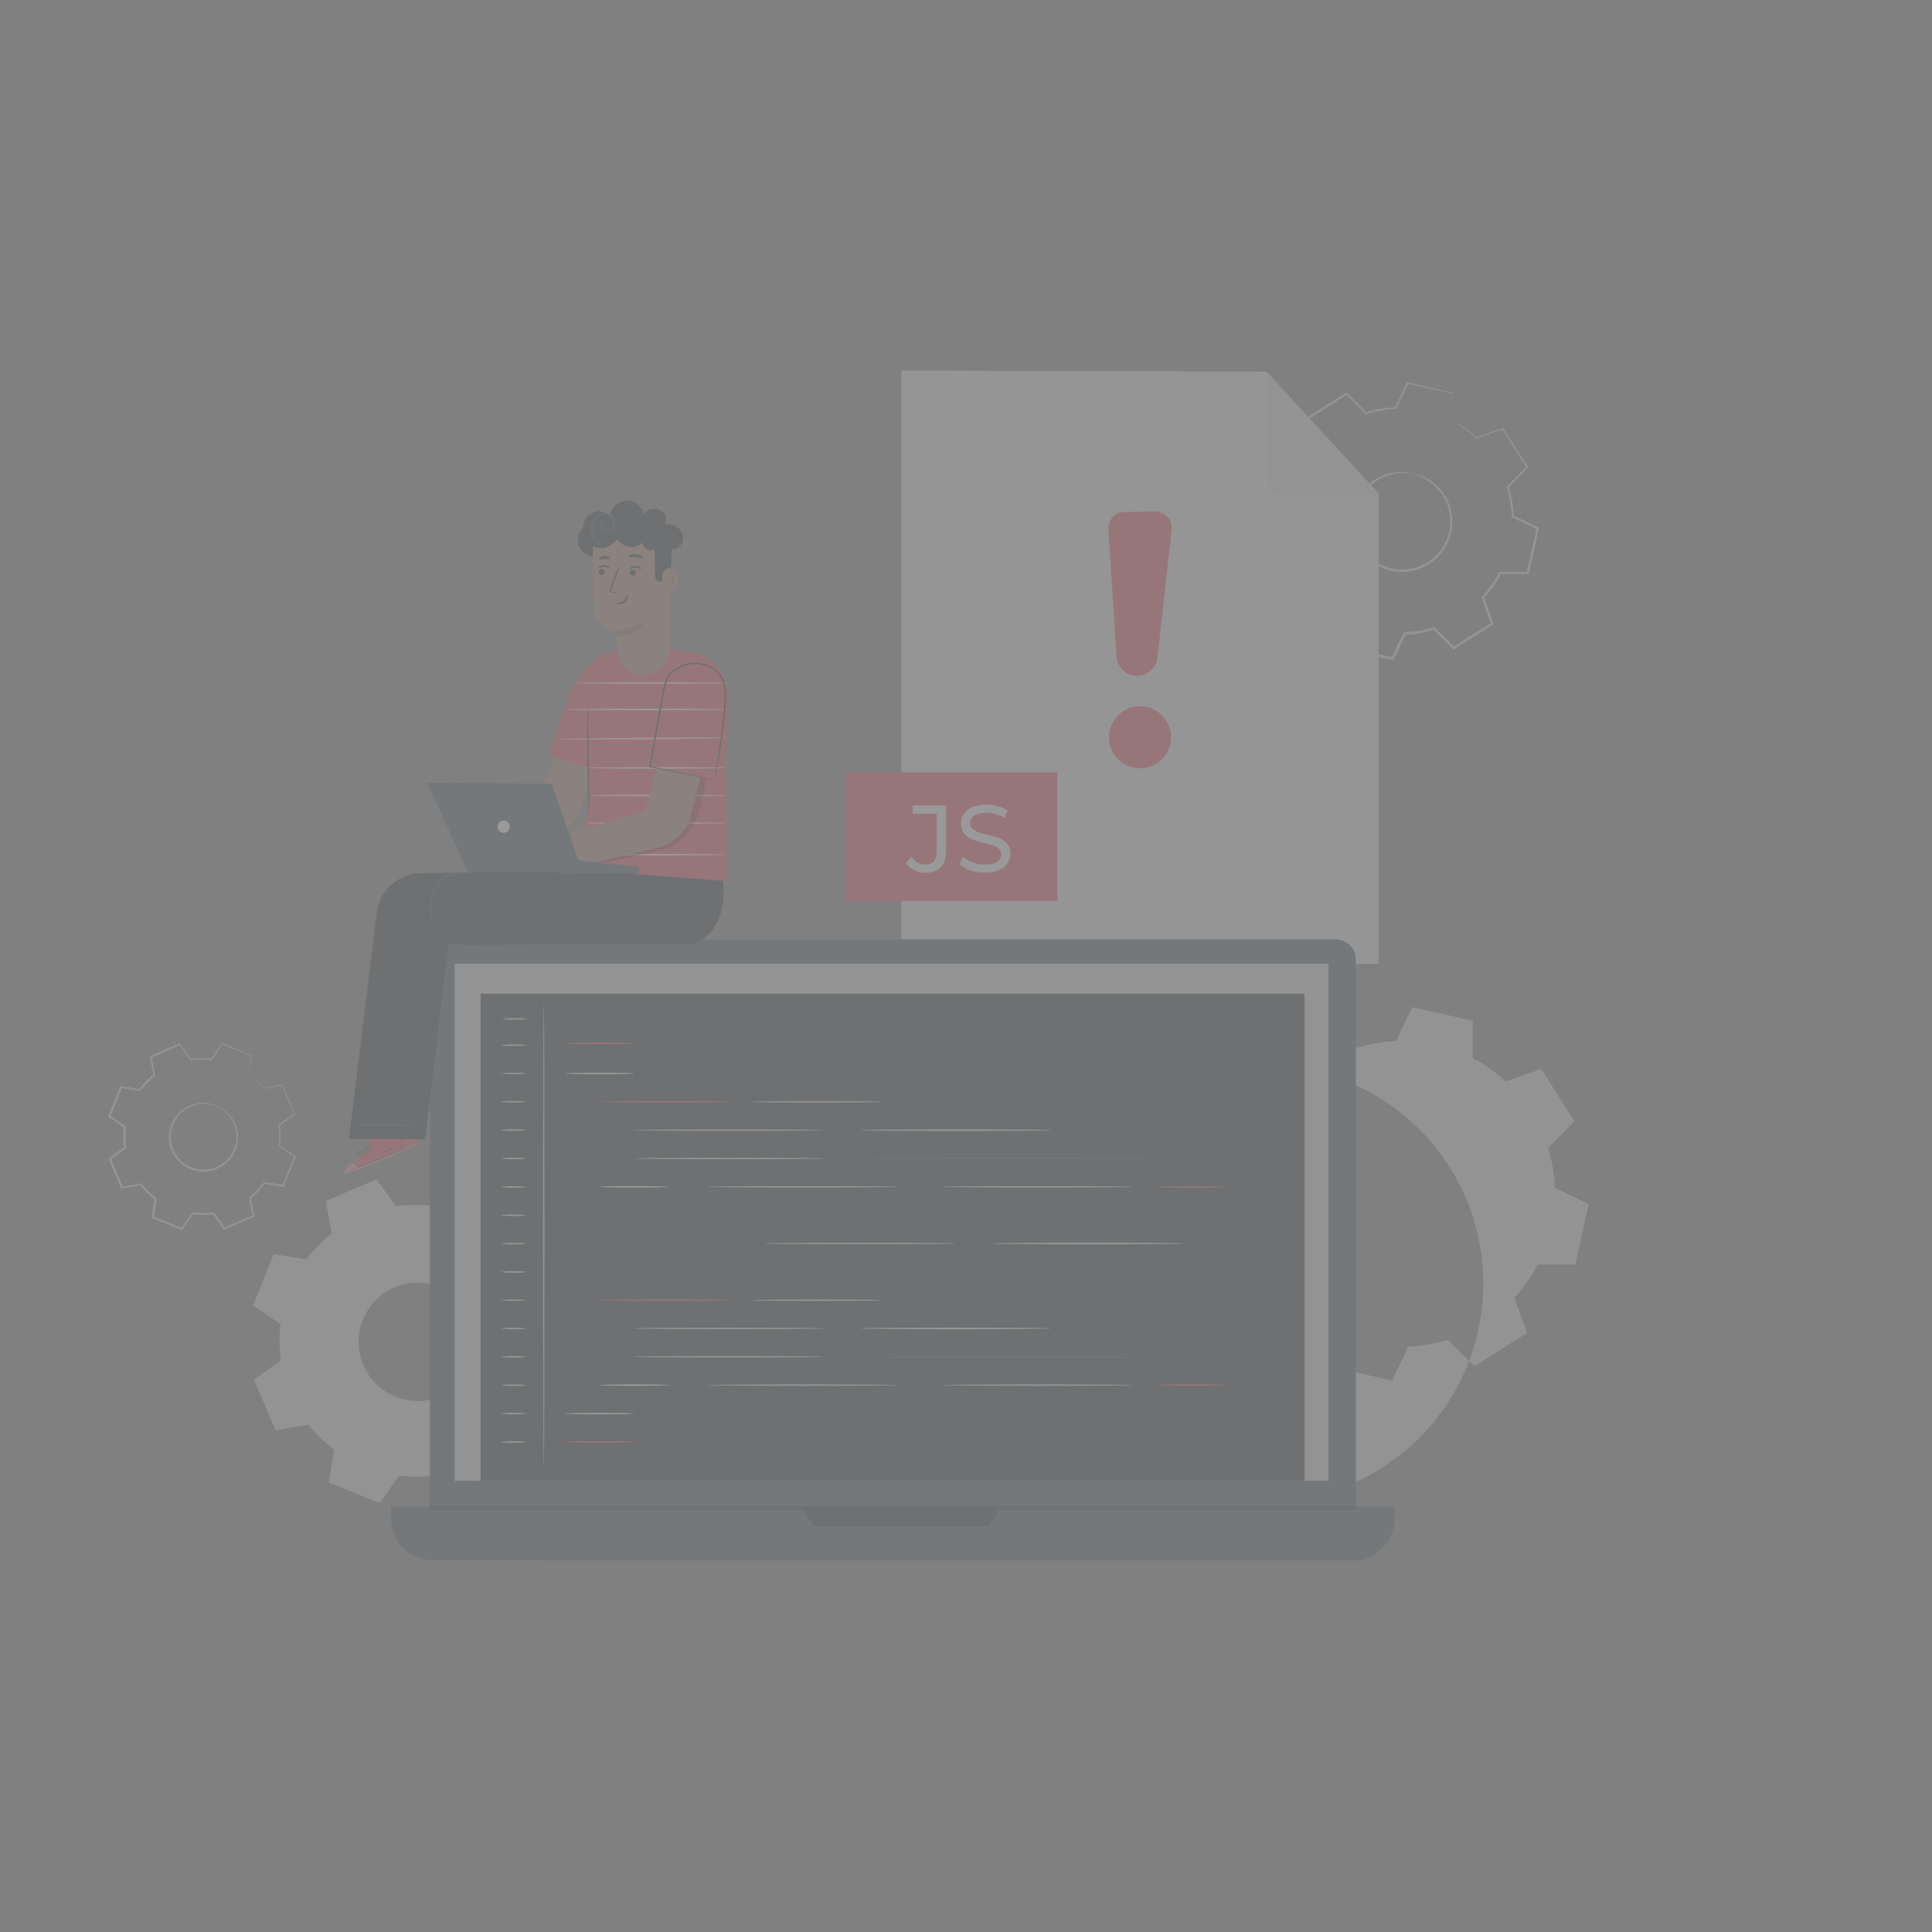 <svg xmlns="http://www.w3.org/2000/svg" width="610" height="610" viewBox="0 0 610 610">
    <rect x="0" y="0" width="610" height="610" fill="#808080" stroke="none"/>
    <defs>
        <clipPath id="clip-path">
            <path id="Rectangle_865" d="M0 0H610V610H0z" class="cls-1" transform="translate(335 235)"/>
        </clipPath>
        <style>
            .cls-1{fill:none}.cls-2{opacity:.2}.cls-4,.cls-5{fill:#e0e0e0}.cls-4{fill-rule:evenodd}.cls-7{fill:#f64f64}.cls-8{fill:#fff}.cls-9{fill:#455a64}.cls-10{fill:#263238}.cls-11{fill:#fafafa}.cls-13{fill:#b78876}.cls-15{fill:#aa6550}
        </style>
    </defs>
    <g id="link_sent_art" class="cls-2" transform="translate(-335 -235)">
        <g id="Mask_Group_12" clip-path="url(#clip-path)">
            <g id="JavaScript_frameworks-pana" transform="translate(288.531 310.912)">
                <g id="freepik--background-complete--inject-4">
                    <path id="Path_1569" d="M597.75 110.183a48.277 48.277 0 0 1 10.441 7.357l11.163-3.965 10.478 16.552-8.351 8.435a47.9 47.9 0 0 1 2.184 12.587l10.7 5.08-4.293 19.12h-11.834a48.278 48.278 0 0 1-7.367 10.45l3.974 11.153-16.552 10.488-8.435-8.351a48.276 48.276 0 0 1-12.512 2.174l-5.08 10.7-19.129-4.293v-11.832a48.28 48.28 0 0 1-10.469-7.367l-11.163 3.974-10.488-16.552 8.36-8.435a48.678 48.678 0 0 1-2.193-12.587l-10.76-5.042 4.293-19.12h11.837a48.049 48.049 0 0 1 7.367-10.45l-3.974-11.153L552.5 98.617l8.435 8.351a48.277 48.277 0 0 1 12.587-2.184l5.08-10.7 19.12 4.293v11.837zm-16.87 22.494a68.838 68.838 0 1 0 .009.009z" class="cls-4" transform="translate(-86.249 148)"/>
                    <path id="Path_1570" d="M492.553 73.584a11.847 11.847 0 0 1 3.665 1.153 15.638 15.638 0 0 1 8.81 14.546 15.887 15.887 0 1 1-30.461-6.8 15.68 15.68 0 0 1 4.405-5.83 15.446 15.446 0 0 1 9.775-3.543 11.81 11.81 0 0 1 3.805.525c0 .112-1.359-.272-3.749-.178a15.427 15.427 0 0 0-9.373 3.749 15.127 15.127 0 0 0-5.192 13.543 14.059 14.059 0 0 0 1.181 4.171 14.255 14.255 0 0 0 2.437 3.815 15 15 0 0 0 17.4 3.9 15.187 15.187 0 0 0 7.77-20.142 15.512 15.512 0 0 0-6.9-7.348 28.9 28.9 0 0 0-3.573-1.561z" class="cls-5"/>
                    <path id="Path_1571" d="M505 56.975a4.735 4.735 0 0 1 0-.553v-1.65q0-2.278-.084-6.561l.112.141-14.143-3.092.253-.122-3.749 7.91-.066.15h-.159a35.775 35.775 0 0 0-9.223 1.64l-.169.056-.122-.131-6.214-6.13h.394L459.646 56.4l.141-.412c.937 2.549 1.921 5.361 2.952 8.238l.075.206-.159.169a35.081 35.081 0 0 0-5.361 7.639l-.1.206h-8.979l.394-.309c-.993 4.433-2.062 9.223-3.149 14.124l-.234-.469 7.9 3.749.234.1v.328a35.382 35.382 0 0 0 1.6 9.176l.084.253-.187.178-6.167 6.2.056-.544c2.456 3.871 5.089 8.013 7.751 12.184l-.525-.178 8.238-2.934.262-.094.2.178a34.753 34.753 0 0 0 7.6 5.361l.244.394v8.735l-.347-.441 14.124 3.177-.5.234q1.874-3.983 3.749-7.892l.122-.244h.262a34.941 34.941 0 0 0 9.176-1.593l.253-.075.187.187 6.186 6.176-.553-.019 12.184-7.723-.169.478c-.993-2.812-1.959-5.539-2.924-8.238l-.075-.234.159-.178a35.043 35.043 0 0 0 5.389-7.61l.1-.206h8.979l-.366.291c1.125-4.967 2.193-9.654 3.2-14.115l.187.384-7.879-3.737-.178-.084v-.253a35.317 35.317 0 0 0-1.575-9.213l-.056-.169.131-.131 6.186-6.176v.326l-7.685-12.25.234.075-8.257 2.887h-.084l-.066-.066a36.3 36.3 0 0 0-5.624-4.321l-1.5-.937a5.218 5.218 0 0 1-.5-.3 3.882 3.882 0 0 1 .534.234c.347.178.862.45 1.537.844a34.676 34.676 0 0 1 5.736 4.246h-.141l8.22-2.99.15-.056.084.141 7.8 12.184.112.178-.15.15q-2.812 2.812-6.148 6.223l.066-.3a35.616 35.616 0 0 1 1.659 9.372l-.178-.281 7.91 3.749.244.122-.066.262c-.937 4.471-2.034 9.157-3.13 14.124l-.066.291h-9.044l.347-.206a35.71 35.71 0 0 1-5.483 7.8l.084-.4q1.434 4.049 2.943 8.238l.1.309-.272.178-12.184 7.751-.291.178-.234-.234-6.2-6.167.431.1a35.5 35.5 0 0 1-9.372 1.64l.384-.244-3.749 7.9-.15.319-.347-.084-14.171-3.121-.347-.075v-9.091c.478.787.131.216.234.394a36.346 36.346 0 0 1-7.8-5.5l.45.094-8.267 2.934-.337.112-.187-.3-7.732-12.184-.187-.291.244-.253 6.176-6.2-.1.441a35.972 35.972 0 0 1-1.631-9.372l.234.366-7.892-3.749-.3-.141.075-.328 3.187-14.059.066-.319h9.063l-.337.206a35.691 35.691 0 0 1 5.5-7.892l-.075.375-2.924-8.276-.094-.262.244-.15 12.222-7.685.216-.131.178.178c2.184 2.165 4.293 4.3 6.167 6.176l-.3-.075a35.664 35.664 0 0 1 9.373-1.593l-.225.141c1.368-2.812 2.643-5.492 3.749-7.873l.075-.169h.178l14.059 3.252h.112v.112q0 4.218-.056 6.486v1.678a4.989 4.989 0 0 1 .038.66z" class="cls-5"/>
                    <path id="Path_1572" d="M124.964 263.3a24.65 24.65 0 0 1 4.621 4.536l5.914-1.078 3.89 9.138-4.864 3.515a24.143 24.143 0 0 1 .075 6.476l4.939 3.412-3.7 9.223-5.933-.937a24.368 24.368 0 0 1-4.527 4.63l1.078 5.9-9.138 3.9-3.515-4.864a24.153 24.153 0 0 1-6.476.066l-3.412 4.883-9.223-3.749.937-5.923A24.144 24.144 0 0 1 91 297.9l-5.9 1.078-3.9-9.138 4.864-3.515a24.153 24.153 0 0 1-.066-6.476l-4.921-3.355 3.749-9.213 5.923.937a24.144 24.144 0 0 1 4.536-4.63l-1.078-5.9 9.129-3.9 3.515 4.9a24.536 24.536 0 0 1 6.476-.066l3.412-4.939 9.213 3.7-.937 5.923zm-10.31 9.888a8.187 8.187 0 1 0 .037 0z" class="cls-1"/>
                    <path id="Path_1573" d="M114.691 273.19a8.238 8.238 0 0 1 2.362 1.181 10.6 10.6 0 0 1 4.143 5.82 10.872 10.872 0 0 1 .225 5.014 10.918 10.918 0 0 1-20 3.646 10.657 10.657 0 0 1-1.284-3.018 10.225 10.225 0 0 1-.337-3.13 10.975 10.975 0 0 1 1.734-5.492 10.769 10.769 0 0 1 10.638-4.8 8.042 8.042 0 0 1 2.521.778c0 .075-.937-.328-2.549-.544a10.6 10.6 0 0 0-6.767 1.481 10.4 10.4 0 0 0-3.421 3.355 10.572 10.572 0 0 0-1.593 5.239 10.029 10.029 0 0 0 .337 2.962 9.71 9.71 0 0 0 1.237 2.812 10.31 10.31 0 0 0 11.359 4.564 10.406 10.406 0 0 0 7.479-12.784 10.619 10.619 0 0 0-3.861-5.745 25.035 25.035 0 0 0-2.221-1.34z" class="cls-5"/>
                    <path id="Path_1574" d="M124.964 263.3a1.574 1.574 0 0 1 0-.366 9.063 9.063 0 0 1 .159-1.125c.15-1.031.366-2.521.656-4.443l.056.1-9.232-3.655.178-.056c-1.022 1.509-2.165 3.168-3.383 4.958l-.066.084h-.112a23.892 23.892 0 0 0-6.42.094h-.122l-.075-.1-3.505-4.8.253.075-9.119 3.918.141-.262c.337 1.828.712 3.833 1.087 5.9v.15l-.122.094a24.191 24.191 0 0 0-4.424 4.536l-.094.131h-.16l-5.933-.937.3-.169c-1.162 2.9-2.409 6.026-3.693 9.223l-.1-.337 4.939 3.412.15.094V280a24.415 24.415 0 0 0 .077 6.4v.178l-.141.112-4.868 3.51.094-.356 3.908 9.138-.337-.178 5.9-1.078h.187l.112.141a24.042 24.042 0 0 0 4.564 4.471c.056.131-.112-.291.122.3v.281l-.066.375-.112.74-.244 1.49c-.159.984-.319 1.978-.478 2.952l-.187-.328 9.223 3.7-.366.112 3.412-4.939.1-.15h.187a23.524 23.524 0 0 0 6.392-.066h.178l.1.141 3.515 4.874-.347-.1 9.138-3.89-.169.309q-.534-3.009-1.068-5.9v-.169l.131-.094a24.368 24.368 0 0 0 4.489-4.574l.094-.131h.159l5.923.937-.281.15 3.749-9.2.084.281L134.58 286l-.112-.075v-.125a24.368 24.368 0 0 0-.056-6.42v-.122l.1-.066 4.874-3.505-.056.216c-1.5-3.543-2.812-6.561-3.861-9.148l.15.075-5.914 1.04h-.056v-.047a24.7 24.7 0 0 0-3.327-3.543l-.937-.787c-.216-.169-.309-.253-.3-.262l.328.225c.216.159.544.4.937.74a24.49 24.49 0 0 1 3.421 3.505h-.1l5.9-1.125h.1v.1l3.936 9.119.056.131-.112.084-4.855 3.533.084-.187a24.415 24.415 0 0 1 .084 6.561l-.094-.206 4.949 3.4.159.1-.075.169c-1.162 2.924-2.39 5.98-3.683 9.232l-.075.187h-.206l-5.923-.937.253-.1a24.567 24.567 0 0 1-4.574 4.686l.1-.272q.534 2.915 1.078 5.9v.225l-.253.047-9.138 3.908-.206.094-.141-.187-3.524-4.864.281.122a24.706 24.706 0 0 1-6.561.075l.281-.131q-1.687 2.446-3.412 4.939l-.131.206-.225-.094-9.223-3.7-.225-.084v-.244l.478-2.952.234-1.49.122-.74.056-.375v-.356c.234.581.066.159.112.291a24.136 24.136 0 0 1-4.686-4.583l.291.112-5.9 1.078-.244.047-.094-.225c-1.34-3.14-2.662-6.242-3.89-9.138l-.094-.225.187-.141 4.874-3.515-.122.291a24.884 24.884 0 0 1-.066-6.561l.122.281-4.93-3.421-.187-.131.084-.206c1.284-3.205 2.54-6.326 3.749-9.213l.084-.206h.224l5.923.937-.253.1a24.638 24.638 0 0 1 4.583-4.686l-.094.244c-.375-2.062-.731-4.077-1.068-5.9v-.187l.178-.075 9.138-3.88.159-.066.1.141 3.505 4.874-.187-.084a24.573 24.573 0 0 1 6.561-.047l-.169.075 3.43-4.921.075-.1.112.047 9.194 3.749h.075v.075l-.759 4.386c-.084.478-.159.853-.206 1.134a2.24 2.24 0 0 1-.037.478z" class="cls-5"/>
                    <path id="Path_1575" d="M203.327 313.117a42.494 42.494 0 0 1 8.1 7.939l10.31-1.875 6.833 16.008-8.529 6.167a42.56 42.56 0 0 1 .131 11.35l8.651 5.98-6.5 16.149-10.385-1.668a42.279 42.279 0 0 1-7.938 8.106l1.874 10.31-16.008 6.833-6.111-8.52a42.964 42.964 0 0 1-11.35.122l-5.97 8.651-16.158-6.486 1.668-10.385a42.6 42.6 0 0 1-8.107-7.948l-10.357 1.875-6.823-16.008 8.52-6.167a42.973 42.973 0 0 1-.122-11.35l-8.651-5.98 6.486-16.149 10.385 1.668a42.6 42.6 0 0 1 7.948-8.107l-1.874-10.357 16.008-6.833 6.167 8.529a42.578 42.578 0 0 1 11.35-.122l5.98-8.651 16.13 6.533zm-18 17.32a18.679 18.679 0 1 0 10.373 24.294 18.679 18.679 0 0 0-10.366-24.294z" class="cls-4"/>
                </g>
                <g id="freepik--JavaScript--inject-4" transform="translate(237.068 -28.437)">
                    <path id="Path_1576" fill="#ebebeb" d="M240.268 256.847H89.648V69.525l115.217.337 35.4 38.452z" transform="translate(4.395)"/>
                    <path id="Path_1580" d="M176.087 69.788l-.137 31.379a8.073 8.073 0 0 0 8.31 8.1l27.242-1.012z" class="cls-5" transform="translate(33.161 .087)"/>
                    <path id="Rectangle_5224" d="M0 0H66.793V40.601H0z" class="cls-7" transform="translate(76.461 196.414)"/>
                    <path id="Path_1581" d="M90.7 190.683l1.737-2.012a5.236 5.236 0 0 0 4.374 2.5c2.362 0 3.586-1.437 3.586-4.261v-11.772h-7.575v-2.6h10.547v14.221c0 4.674-2.274 6.986-6.561 6.986a7.335 7.335 0 0 1-6.111-3.062z" class="cls-8" transform="translate(4.745 34.335)"/>
                    <path id="Path_1582" d="M103.341 191.143l1.112-2.337a10.747 10.747 0 0 0 6.911 2.424c3.636 0 5.186-1.412 5.186-3.237 0-5.124-12.7-1.887-12.7-9.672 0-3.237 2.5-6 8.023-6a12.346 12.346 0 0 1 6.748 1.862l-1 2.4a10.747 10.747 0 0 0-5.748-1.712c-3.561 0-5.086 1.5-5.086 3.324 0 5.124 12.7 1.924 12.7 9.622 0 3.2-2.574 5.961-8.123 5.961a12.5 12.5 0 0 1-8.023-2.635z" class="cls-8" transform="translate(8.959 34.263)"/>
                    <g id="Group_900" transform="translate(150.719 106.968)">
                        <path id="Path_1911" d="M8.645 12.648l2.536 40.181a6.512 6.512 0 0 0 6.11 6.083 6.512 6.512 0 0 0 6.858-5.792L28.6 12.8a5.1 5.1 0 0 0-5.085-5.722l-9.782.139a5.113 5.113 0 0 0-5.085 5.431z" class="cls-7"/>
                        <path id="Path_1912" d="M27.742 23.568a9.8 9.8 0 1 1-.543-7.483 9.8 9.8 0 0 1 .543 7.483z" class="cls-7" transform="translate(.189 57.858)"/>
                    </g>
                </g>
                <g id="freepik--Device--inject-4">
                    <path id="Path_1631" d="M189.446 220.694h278.786a6.317 6.317 0 0 1 6.317 6.317V400.4a13.656 13.656 0 0 1-13.656 13.656H195.838a13.656 13.656 0 0 1-13.655-13.656V227.949a7.264 7.264 0 0 1 7.264-7.254z" class="cls-9"/>
                    <path id="Path_1632" d="M169.961 399.737h316.791v4.063a12.859 12.859 0 0 1-12.859 12.859H182.82a12.859 12.859 0 0 1-12.859-12.859z" class="cls-9"/>
                    <path id="Rectangle_5226" d="M0 0H275.852V163.269H0z" class="cls-5" transform="translate(190.028 228.38)"/>
                    <path id="Path_1633" d="M299.545 399.737l3.927 6.251h55.307l3.655-6.251z" class="cls-10"/>
                    <path id="Rectangle_5227" d="M0 0H292.366V0.928H0z" class="cls-10" transform="translate(182.23 399.672)"/>
                    <path id="Rectangle_5228" d="M0 0H260.143V153.812H0z" class="cls-10" transform="translate(198.219 237.837)"/>
                    <path id="Path_1634" d="M218.173 387.131c-.131 0-.244-32.757-.244-73.162s.112-73.162.244-73.162.206 32.748.206 73.171-.079 73.153-.206 73.153z" class="cls-5"/>
                    <path id="Path_1635" d="M212.925 254.07a18.145 18.145 0 0 1-4.227.244 18.145 18.145 0 0 1-4.227-.244 36.786 36.786 0 0 1 8.435 0z" class="cls-5"/>
                    <path id="Path_1636" d="M213.253 245.766a18.146 18.146 0 0 1-4.227.244 18.146 18.146 0 0 1-4.227-.244 36.786 36.786 0 0 1 8.435 0z" class="cls-5"/>
                    <path id="Path_1637" d="M212.925 263.021a36.786 36.786 0 0 1-8.435 0 36.79 36.79 0 0 1 8.435 0z" class="cls-5"/>
                    <path id="Path_1638" d="M212.925 271.971a36.788 36.788 0 0 1-8.435 0 18.146 18.146 0 0 1 4.227-.244 18.148 18.148 0 0 1 4.208.244z" class="cls-5"/>
                    <path id="Path_1639" d="M212.925 280.922a36.785 36.785 0 0 1-8.435 0 18.146 18.146 0 0 1 4.227-.244 18.146 18.146 0 0 1 4.208.244z" class="cls-5"/>
                    <path id="Path_1640" d="M212.925 289.873a36.788 36.788 0 0 1-8.435 0 18.144 18.144 0 0 1 4.227-.244 18.144 18.144 0 0 1 4.208.244z" class="cls-5"/>
                    <path id="Path_1641" d="M212.925 298.814a17.808 17.808 0 0 1-4.227.253 17.808 17.808 0 0 1-4.227-.253 36.786 36.786 0 0 1 8.435 0z" class="cls-5"/>
                    <path id="Path_1642" d="M212.925 307.765a18.144 18.144 0 0 1-4.227.244 18.145 18.145 0 0 1-4.227-.244 36.791 36.791 0 0 1 8.435 0z" class="cls-5"/>
                    <path id="Path_1643" d="M212.925 316.716a18.146 18.146 0 0 1-4.227.244 18.146 18.146 0 0 1-4.227-.244 36.786 36.786 0 0 1 8.435 0z" class="cls-5"/>
                    <path id="Path_1644" d="M212.925 325.666a18.146 18.146 0 0 1-4.227.244 18.147 18.147 0 0 1-4.227-.244 36.79 36.79 0 0 1 8.435 0z" class="cls-5"/>
                    <path id="Path_1645" d="M212.925 334.6a36.788 36.788 0 0 1-8.435 0 36.786 36.786 0 0 1 8.435 0z" class="cls-5"/>
                    <path id="Path_1646" d="M212.925 343.568a36.786 36.786 0 0 1-8.435 0 18.146 18.146 0 0 1 4.227-.244 18.144 18.144 0 0 1 4.208.244z" class="cls-5"/>
                    <path id="Path_1647" d="M212.925 352.519a36.79 36.79 0 0 1-8.435 0 18.146 18.146 0 0 1 4.227-.244 18.144 18.144 0 0 1 4.208.244z" class="cls-5"/>
                    <path id="Path_1648" d="M212.925 361.469a36.785 36.785 0 0 1-8.435 0 18.146 18.146 0 0 1 4.227-.244 18.144 18.144 0 0 1 4.208.244z" class="cls-5"/>
                    <path id="Path_1649" d="M212.925 370.42a36.788 36.788 0 0 1-8.435 0 17.8 17.8 0 0 1 4.227-.253 17.807 17.807 0 0 1 4.208.253z" class="cls-5"/>
                    <path id="Path_1650" d="M212.925 379.361a18.147 18.147 0 0 1-4.227.244 18.147 18.147 0 0 1-4.227-.244 36.786 36.786 0 0 1 8.435 0z" class="cls-5"/>
                    <path id="Path_1651" d="M246.806 253.545c0 .131-4.911.244-10.966.244s-10.975-.112-10.975-.244 4.911-.244 10.975-.244 10.966.099 10.966.244z" class="cls-7"/>
                    <path id="Path_1652" d="M246.806 379.361c0 .141-4.911.244-10.966.244s-10.975-.1-10.975-.244 4.911-.244 10.975-.244 10.966.113 10.966.244z" class="cls-7"/>
                    <path id="Path_1653" d="M277.351 271.971c0 .131-9.194.244-20.526.244s-20.516-.112-20.516-.244 9.185-.244 20.516-.244 20.526.073 20.526.244z" class="cls-7"/>
                    <path id="Path_1654" d="M324.8 271.971c0 .131-9.194.244-20.526.244s-20.516-.112-20.516-.244 9.185-.244 20.516-.244 20.526.073 20.526.244z" class="cls-5"/>
                    <path id="Path_1655" d="M306.668 280.922c0 .131-13.543.244-30.245.244s-30.236-.112-30.236-.244 13.534-.244 30.236-.244 30.245.103 30.245.244z" class="cls-5"/>
                    <path id="Path_1656" d="M306.668 289.873c0 .131-13.543.244-30.245.244s-30.236-.112-30.236-.244 13.534-.244 30.236-.244 30.245.103 30.245.244z" class="cls-5"/>
                    <path id="Path_1657" d="M348.292 316.716c0 .141-13.534.244-30.236.244s-30.245-.1-30.245-.244 13.543-.244 30.245-.244 30.236.112 30.236.244z" class="cls-5"/>
                    <path id="Path_1658" d="M330.334 298.814c0 .141-13.543.253-30.245.253s-30.236-.112-30.236-.253 13.534-.244 30.236-.244 30.245.113 30.245.244z" class="cls-5"/>
                    <path id="Path_1659" d="M404.236 298.814c0 .141-13.543.253-30.236.253s-30.245-.112-30.245-.253 13.545-.244 30.245-.244 30.236.113 30.236.244z" class="cls-5"/>
                    <path id="Path_1660" d="M378.537 280.922c0 .131-13.543.244-30.245.244s-30.236-.112-30.236-.244 13.534-.244 30.236-.244 30.245.103 30.245.244z" class="cls-11"/>
                    <path id="Path_1661" d="M420.31 316.716c0 .141-13.543.244-30.236.244s-30.245-.1-30.245-.244 13.543-.244 30.245-.244 30.236.112 30.236.244z" class="cls-11"/>
                    <path id="Path_1662" d="M411.968 289.873c0 .131-21.023.244-46.956.244s-46.956-.112-46.956-.244 21.023-.244 46.956-.244 46.956.103 46.956.244z" class="cls-9"/>
                    <path id="Path_1663" d="M246.806 263.021c0 .131-4.911.244-10.966.244s-10.975-.112-10.975-.244 4.911-.244 10.975-.244 10.966.112 10.966.244z" class="cls-11"/>
                    <path id="Path_1664" d="M246.806 370.42c0 .131-4.911.244-10.966.244s-10.975-.112-10.975-.244 4.911-.253 10.975-.253 10.966.113 10.966.253z" class="cls-11"/>
                    <path id="Path_1665" d="M257.669 298.814c0 .141-4.911.253-10.966.253s-10.966-.112-10.966-.253 4.9-.244 10.966-.244 10.966.113 10.966.244z" class="cls-11"/>
                    <path id="Path_1666" d="M433.46 298.814c0 .141-4.911.253-10.966.253s-10.966-.112-10.966-.253 4.9-.244 10.966-.244 10.966.113 10.966.244z" class="cls-7"/>
                    <path id="Path_1667" d="M277.351 334.6c0 .141-9.194.244-20.526.244s-20.516-.1-20.516-.244 9.185-.244 20.516-.244 20.526.074 20.526.244z" class="cls-7"/>
                    <path id="Path_1668" d="M324.8 334.6c0 .141-9.194.244-20.526.244s-20.516-.1-20.516-.244 9.185-.244 20.516-.244 20.526.074 20.526.244z" class="cls-5"/>
                    <path id="Path_1669" d="M306.668 343.512c0 .141-13.543.244-30.245.244s-30.236-.1-30.236-.244 13.534-.244 30.236-.244 30.245.112 30.245.244z" class="cls-5"/>
                    <path id="Path_1670" d="M306.668 352.462c0 .141-13.543.244-30.245.244s-30.236-.1-30.236-.244 13.534-.244 30.236-.244 30.245.113 30.245.244z" class="cls-5"/>
                    <path id="Path_1671" d="M330.334 361.413c0 .131-13.543.244-30.245.244s-30.236-.112-30.236-.244 13.534-.244 30.236-.244 30.245.113 30.245.244z" class="cls-5"/>
                    <path id="Path_1672" d="M404.236 361.413c0 .131-13.543.244-30.236.244s-30.245-.112-30.245-.244 13.543-.244 30.245-.244 30.236.113 30.236.244z" class="cls-5"/>
                    <path id="Path_1673" d="M378.537 343.512c0 .141-13.543.244-30.245.244s-30.236-.1-30.236-.244 13.534-.244 30.236-.244 30.245.112 30.245.244z" class="cls-11"/>
                    <path id="Path_1674" d="M411.968 352.462c0 .141-21.023.244-46.956.244s-46.956-.1-46.956-.244 21.023-.244 46.956-.244 46.956.113 46.956.244z" class="cls-9"/>
                    <path id="Path_1675" d="M257.669 361.413c0 .131-4.911.244-10.966.244s-10.966-.112-10.966-.244 4.9-.244 10.966-.244 10.966.113 10.966.244z" class="cls-11"/>
                    <path id="Path_1676" d="M433.46 361.413c0 .131-4.911.244-10.966.244s-10.966-.112-10.966-.244 4.9-.244 10.966-.244 10.966.113 10.966.244z" class="cls-7"/>
                </g>
                <g id="freepik--Floor--inject-4" class="cls-2">
                    <path id="Path_1677" d="M656.469 416.664c0 .131-136.567.244-304.981.244s-305.019-.112-305.019-.244 136.539-.244 305.019-.244 304.981.103 304.981.244z" class="cls-10"/>
                </g>
                <g id="freepik--character-1--inject-4">
                    <path id="Path_1720" d="M265.242 222.025c15.643-5.68 7.61-29.27 7.61-29.27l-79.385 7.273a11.191 11.191 0 0 0-11.247 11.191 11.191 11.191 0 0 0 11.191 11.191l71.85-.384" class="cls-10"/>
                    <path id="Path_1721" d="M163.016 287.352l-.159-7.873 15.1-5.37.628 10.966-.853.412c-3.749 1.79-19.4 8.838-22.316 9.11-3.253.29 7.6-7.245 7.6-7.245z" class="cls-7"/>
                    <g id="Group_890" opacity="0.4">
                        <path id="Path_1722" d="M157.8 291.241s-3.693 2.905-2.887 3.383 16.871-6.055 23.675-9.551l-.15-.309-18.651 7.779s-1.157-1.602-1.987-1.302z" class="cls-8"/>
                    </g>
                    <path id="Path_1723" d="M178.649 284.671l-.234.122-.675.328-2.474 1.143c-2.128.937-5.08 2.24-8.37 3.58s-6.308 2.5-8.491 3.3l-2.6.937-.712.244-.253.066.244-.1.694-.272 2.577-.993c2.174-.834 5.174-2 8.435-3.346s6.251-2.606 8.435-3.524l2.531-1.1.684-.291a1.05 1.05 0 0 1 .206-.094z" class="cls-10"/>
                    <path id="Path_1724" d="M159.876 292.76a7.274 7.274 0 0 0-.937-1.022 6.438 6.438 0 0 0-1.275-.628 2.484 2.484 0 0 1 2.249 1.65z" class="cls-10"/>
                    <path id="Path_1725" d="M163.166 288.973a3.363 3.363 0 0 1-.665-.356c-.337-.234-.59-.469-.553-.515s.319.122.656.366.59.458.562.505z" class="cls-10"/>
                    <path id="Path_1726" d="M164.019 287.9c0 .047-.3 0-.628-.131s-.59-.253-.572-.3.3 0 .628.131.628.258.572.3z" class="cls-10"/>
                    <path id="Path_1727" d="M164.234 286.283a1.964 1.964 0 0 1-.694.394 1.874 1.874 0 0 1-.769.225 1.964 1.964 0 0 1 .694-.394 1.875 1.875 0 0 1 .769-.225z" class="cls-10"/>
                    <path id="Path_1728" d="M164.1 285.252a1.621 1.621 0 0 1-.722.572 1.481 1.481 0 0 1-.89.225 5.381 5.381 0 0 1 .806-.394 4.961 4.961 0 0 1 .806-.403z" class="cls-10"/>
                    <path id="Path_1729" d="M162.144 287.942a2.812 2.812 0 0 1-.937.356 5.077 5.077 0 0 1-1.05.178 2.893 2.893 0 0 1-.637 0 .516.516 0 0 1-.347-.187.422.422 0 0 1 0-.422 1.8 1.8 0 0 1 2.249-.347 1.781 1.781 0 0 1 .544.487c.094.141.131.225.122.234a2.578 2.578 0 0 0-.731-.609 1.753 1.753 0 0 0-.937-.187 1.509 1.509 0 0 0-1.04.515c-.1.169 0 .309.216.337a2.557 2.557 0 0 0 .6 0 7.319 7.319 0 0 0 1.031-.131c.599-.111.917-.252.917-.224z" class="cls-10"/>
                    <path id="Path_1730" d="M161.966 288.083a1.022 1.022 0 0 1-.356-.59 1.565 1.565 0 0 1 0-.759.937.937 0 0 1 .562-.769.394.394 0 0 1 .45.309 1.135 1.135 0 0 1 0 .469 3.225 3.225 0 0 1-.206.712 1.434 1.434 0 0 1-.365.581 5.951 5.951 0 0 0 .244-.628 3.038 3.038 0 0 0 .159-.694c.047-.244 0-.619-.253-.562s-.375.384-.441.619a1.584 1.584 0 0 0 0 .694 3.747 3.747 0 0 0 .206.618z" class="cls-10"/>
                    <path id="Path_1731" d="M176.794 280.941a5.675 5.675 0 0 0-1.022.459 4.752 4.752 0 0 0-2.484 4.433 5.97 5.97 0 0 0 .141 1.115 1.264 1.264 0 0 1-.122-.291 3.99 3.99 0 0 1-.15-.815 4.592 4.592 0 0 1 2.559-4.555 3.546 3.546 0 0 1 .778-.3.938.938 0 0 1 .3-.047z" class="cls-10"/>
                    <path id="Path_1732" d="M172.96 275.683a26.613 26.613 0 0 1 1.293 2.812 24.858 24.858 0 0 1 1.125 2.905 25.9 25.9 0 0 1-1.293-2.812 27.608 27.608 0 0 1-1.125-2.905z" class="cls-10"/>
                    <path id="Path_1733" d="M171.114 286.386a9.222 9.222 0 0 1-1.968 1.04 8.836 8.836 0 0 1-2.128.665c0-.047.937-.366 2.053-.844s2.015-.908 2.043-.861z" class="cls-10"/>
                    <path id="Path_1734" d="M173.869 285.262c.047 0 0 .225 0 .469v.478a.711.711 0 0 1-.159-.487c.009-.292.112-.489.159-.46z" class="cls-10"/>
                    <path id="Path_1735" d="M174.375 283.546a1.493 1.493 0 0 1-.066.4c-.066.206-.2.366-.244.347s0-.206.075-.412.189-.353.235-.335z" class="cls-10"/>
                    <path id="Path_1736" d="M175.622 282.347c0 .056-.178.131-.356.281s-.281.328-.328.309 0-.253.206-.441.478-.196.478-.149z" class="cls-10"/>
                    <path id="Path_1737" d="M176.569 281.644a.319.319 0 0 1-.122.234c-.122.094-.206.131-.234.094s0-.141.112-.234.206-.132.244-.094z" class="cls-10"/>
                    <path id="Path_1738" d="M223.619 198.96l-44.332.834a14.227 14.227 0 0 0-13.862 12.494l-8.791 71.447h24.078l7.348-61.709h35.006z" class="cls-10"/>
                    <path id="Path_1739" d="M156.933 279.188c0 .112 5.277.244 11.781.281s11.669-.122 11.781-.131c.75-.075-5.277-.244-11.781-.281s-11.781.019-11.781.131z" class="cls-9"/>
                    <path id="Path_1740" d="M248.006 196.71h-.872l-2.512.112-9.166.431-30.2 1.556c-1.481.066-2.934.187-4.368.206s-2.868.084-4.264.159-2.756.178-4.1.319a15.053 15.053 0 0 0-3.9.759 9.439 9.439 0 0 0-3.234 1.959 8.107 8.107 0 0 0-1.968 2.99 14.339 14.339 0 0 0-.8 3.224 20.455 20.455 0 0 0-.216 3.055 12.3 12.3 0 0 0 1.031 5.136 8.351 8.351 0 0 0 2.418 3.13 6.748 6.748 0 0 0 2.2 1.181c.553.159.562.112 0-.075a7.086 7.086 0 0 1-2.137-1.228 8.435 8.435 0 0 1-2.315-3.093 12.269 12.269 0 0 1-.937-5.052 21.25 21.25 0 0 1 .234-3.009 14.545 14.545 0 0 1 .806-3.149 7.826 7.826 0 0 1 1.875-2.812 9.194 9.194 0 0 1 3.13-1.875 15.558 15.558 0 0 1 3.805-.722c1.331-.131 2.7-.225 4.086-.3s2.812-.131 4.236-.15 2.9-.141 4.377-.206l30.226-1.687 9.166-.562 2.484-.169.647-.056a.7.7 0 0 0 .253-.075z" class="cls-9"/>
                    <path id="Path_1741" d="M233.881 167.074l-3.852 12.072a13.937 13.937 0 0 1-10.825 9.7l-22.382 6.2-1.743-4.143-1.631-6.12 19.364-6.561a5.183 5.183 0 0 0 3.908-3.749l7.714-16.777 9.766 5.989z" class="cls-13"/>
                    <path id="Path_1742" d="M243.273 129.341c-8.2.937-10.844 4.293-14.19 9.138a27.423 27.423 0 0 0-3.318 6.5l-6.214 17.6 12.962 4-.431 14.312-5.9 17.5 49.8 3.918-.141-25.428-.356-15.343c.469-5.811 1.678-18.126.647-21.051-4.433-12.494-14.209-10.094-21.379-11.875a48.288 48.288 0 0 0-9.879 0" class="cls-7"/>
                    <path id="Path_1743" d="M275.973 175.266c0 .131-9.738.244-21.754.244s-21.782-.084-21.782-.244 9.738-.244 21.754-.244 21.782.131 21.782.244z" class="cls-11"/>
                    <path id="Path_1744" d="M275.242 183.982c0 .141-9.738.244-21.754.244s-21.754-.1-21.754-.244 9.738-.244 21.754-.244 21.754.113 21.754.244z" class="cls-11"/>
                    <path id="Path_1745" d="M275.477 193.955c0 .141-10.31.244-23 .244s-23.01-.1-23.01-.244 10.31-.244 23.01-.244 23 .112 23 .244z" class="cls-11"/>
                    <g id="Group_891" opacity="0.3">
                        <path id="Path_1746" d="M269.431 169.736c-.647 3.365-.937 7-2.081 10.235a24.781 24.781 0 0 1-3.327 6.776 16.758 16.758 0 0 1-8.435 5.623c-3.29 1.022-19.1 4.555-22.494 4.293l28.924-13.693 3.487-14.4z"/>
                    </g>
                    <path id="Path_1747" d="M267.744 169.23l-3.177 12.24a14.059 14.059 0 0 1-10.4 10.31l-25.531 5.98-7.02.075v-9.663l25.7-6.945a5.23 5.23 0 0 0 3.749-3.918l2.474-10.769z" class="cls-13"/>
                    <path id="Path_1748" d="M276.226 139.772c0 .131-10.732.244-23.975.244s-23.975-.112-23.975-.244 10.732-.244 23.975-.244 23.975.122 23.975.244z" class="cls-11"/>
                    <path id="Path_1749" d="M276.489 148.086c0 .141-11.566.244-25.84.244s-25.84-.1-25.84-.244 11.566-.244 25.84-.244 25.84.094 25.84.244z" class="cls-11"/>
                    <path id="Path_1750" d="M275.861 157.036c0 .141-12.184.347-27.18.459s-27.18.1-27.18 0 12.184-.337 27.18-.459 27.171-.131 27.18 0z" class="cls-11"/>
                    <path id="Path_1751" d="M275.477 166.54c0 .131-9.738.244-21.754.244s-21.754-.112-21.754-.244 9.738-.244 21.754-.244 21.754.113 21.754.244z" class="cls-11"/>
                    <path id="Path_1752" d="M272.121 170.252a.5.5 0 0 1 0-.206l.084-.59c.084-.553.206-1.312.347-2.268.309-1.987.759-4.864 1.256-8.435s1.068-7.939 1.359-12.831c.094-2.427.3-5.108-.937-7.5a7.948 7.948 0 0 0-2.634-2.98 9.372 9.372 0 0 0-3.852-1.49h-.056a7.967 7.967 0 0 0-4.742.328 13.505 13.505 0 0 0-4.386 2.381 3.42 3.42 0 0 0-.675.759 9.54 9.54 0 0 0-.5.937 14.538 14.538 0 0 0-.722 1.968 38.424 38.424 0 0 0-.862 4.077c-.487 2.709-.937 5.352-1.415 7.892-.937 5.08-1.753 9.766-2.5 13.918l-.141-.216 14.434 3.027 3.965.881 1.04.244a1.772 1.772 0 0 1 .347.1l-.366-.047-1.04-.187-3.993-.778-14.471-2.924h-.169v-.187c.731-4.152 1.546-8.848 2.437-13.937.45-2.54.937-5.183 1.4-7.9a36.611 36.611 0 0 1 .872-4.115 13.676 13.676 0 0 1 .74-2.043q.239-.481.525-.937a4.182 4.182 0 0 1 .759-.862 14.059 14.059 0 0 1 4.564-2.484 8.435 8.435 0 0 1 5.042-.309h-.047a9.813 9.813 0 0 1 4.068 1.584 8.436 8.436 0 0 1 2.812 3.159 10 10 0 0 1 .731 1.921 11.988 11.988 0 0 1 .291 1.978l.056.937v.937c0 .637-.047 1.256-.084 1.875-.319 4.921-.937 9.251-1.462 12.859s-1.04 6.476-1.4 8.435c-.178.937-.328 1.706-.431 2.259l-.122.581a1.178 1.178 0 0 1-.122.187z" class="cls-10"/>
                    <path id="Path_1753" d="M232.372 180.692a8.539 8.539 0 0 0 .066-1.3v-3.562c0-3 0-7.142-.084-11.725s-.122-8.726-.2-11.725c-.047-1.453-.084-2.643-.112-3.562a8.7 8.7 0 0 0-.094-1.3 7.226 7.226 0 0 0-.066 1.3v3.562c0 3 0 7.151.084 11.725s.131 8.735.206 11.734c0 1.443.084 2.643.112 3.552a7.218 7.218 0 0 0 .084 1.3z" class="cls-10"/>
                    <path id="Path_1754" d="M248.006 199.9l.441-2.09-19.335-2.062-8.435-24.228-39.383-.272 12.906 28.1z" class="cls-9"/>
                    <path id="Path_1755" d="M206.532 186.738a1.94 1.94 0 1 0-1.465.256 1.94 1.94 0 0 0 1.465-.256" class="cls-8"/>
                    <path id="Path_1756" d="M233.375 89.423a5.23 5.23 0 0 0-1.875 9.654 2.812 2.812 0 0 0 2.634.3 3.234 3.234 0 0 0 1.425-2.062 11.041 11.041 0 0 0-.628-8.051" class="cls-10"/>
                    <path id="Path_1757" d="M249.58 137.26a8.435 8.435 0 0 1-8.435-8.5c0-2.915.075-5.445.075-5.445s-6.748-.628-7.245-7.311-.281-22.11-.281-22.11a23.319 23.319 0 0 1 23.534 1.5l1.031.7-.319 32.8a8.435 8.435 0 0 1-8.36 8.366z" class="cls-13"/>
                    <path id="Path_1758" d="M241.239 123.22a15.549 15.549 0 0 0 8.567-3.018s-1.762 4.939-8.435 4.752z" class="cls-15"/>
                    <path id="Path_1759" d="M256.572 103.482c.131 0 4.236-.581 3.843 4.274s-5.155 2.812-5.155 2.709 1.312-6.983 1.312-6.983z" class="cls-13"/>
                    <path id="Path_1760" d="M256.882 108.88a2.48 2.48 0 0 0 .225.15.834.834 0 0 0 .628.056 2.081 2.081 0 0 0 1.115-1.79 2.812 2.812 0 0 0-.141-1.237.937.937 0 0 0-.581-.694.422.422 0 0 0-.516.187c-.075.131-.056.234-.084.244s-.094-.094 0-.291a.553.553 0 0 1 .216-.291.628.628 0 0 1 .478-.084 1.181 1.181 0 0 1 .815.825 2.737 2.737 0 0 1 .187 1.368 2.2 2.2 0 0 1-1.4 2 .937.937 0 0 1-.769-.187c-.173-.136-.192-.246-.173-.256z" class="cls-15"/>
                    <path id="Path_1761" d="M238.343 96.659a19.075 19.075 0 0 0 3.149-2.278 5.108 5.108 0 0 0 7.864.937 2.624 2.624 0 0 0 1.322 2.109 2.6 2.6 0 0 0 2.484 0l.1 7.732a3.533 3.533 0 0 0 .487 2.137 1.228 1.228 0 0 0 1.874.159 5.352 5.352 0 0 1 .262-2.812 1.874 1.874 0 0 1 2.334-1.04 19.214 19.214 0 0 0 .272-4.574 4.058 4.058 0 0 1 .187-1.4c.262-.431.384-.1.881-.206a3.458 3.458 0 0 0 2.606-3.121 4.358 4.358 0 0 0-1.875-3.749 5.97 5.97 0 0 0-4.143-.993 2.634 2.634 0 0 0 0-3.524 4.3 4.3 0 0 0-3.524-1.293c-1.3.084-2.765.806-2.924 2.09a5.342 5.342 0 0 0-10.553-.291c-1.556-.694-3.749-1.453-5.286-.75a5.108 5.108 0 0 0-3.215 4.452s-.394 5.3 2.971 6.373 4.727.042 4.727.042z" class="cls-10"/>
                    <path id="Path_1762" d="M235.494 104.6a.94.94 0 1 0 .937-.844.937.937 0 0 0-.937.844z" class="cls-10"/>
                    <path id="Path_1763" d="M235.25 103.538c.112.122.825-.4 1.874-.394s1.743.506 1.874.384-.066-.281-.384-.515a2.606 2.606 0 0 0-1.49-.459 2.484 2.484 0 0 0-1.462.478.909.909 0 0 0-.412.506z" class="cls-10"/>
                    <path id="Path_1764" d="M245.372 104.831a.94.94 0 1 0 .937-.844.937.937 0 0 0-.937.844z" class="cls-10"/>
                    <path id="Path_1765" d="M245.2 103.725c.112.131.825-.4 1.874-.394s1.743.506 1.874.384-.066-.281-.384-.515a2.606 2.606 0 0 0-1.49-.459 2.484 2.484 0 0 0-1.462.478c-.362.235-.465.46-.412.506z" class="cls-10"/>
                    <path id="Path_1766" d="M241.539 111.214a6.561 6.561 0 0 0-1.631-.3c-.262 0-.506-.075-.553-.253a1.293 1.293 0 0 1 .178-.759l.759-1.968a34.143 34.143 0 0 0 1.715-5.127 33.536 33.536 0 0 0-2.128 4.977c-.253.694-.5 1.35-.722 1.978a1.462 1.462 0 0 0-.141 1.012.684.684 0 0 0 .422.375 1.612 1.612 0 0 0 .44.056 6.8 6.8 0 0 0 1.659.009z" class="cls-10"/>
                    <path id="Path_1767" d="M244.51 111.908c-.159 0-.169 1.087-1.106 1.874s-2.1.656-2.109.806.262.216.75.225a2.681 2.681 0 0 0 1.762-.609 2.4 2.4 0 0 0 .862-1.565c.038-.469-.047-.739-.159-.731z" class="cls-10"/>
                    <path id="Path_1768" d="M244.941 99.78c.1.272 1.106.141 2.287.281s2.146.469 2.306.225-.1-.375-.487-.647a3.833 3.833 0 0 0-1.706-.59 3.749 3.749 0 0 0-1.79.206c-.432.178-.651.393-.61.525z" class="cls-10"/>
                    <path id="Path_1769" d="M235.662 100.623c.178.225.872 0 1.706 0s1.537.15 1.706-.084 0-.347-.347-.562a2.484 2.484 0 0 0-2.756.084c-.29.225-.393.45-.309.562z" class="cls-10"/>
                    <path id="Path_1770" d="M237.574 89.1a.729.729 0 0 1-.262-.075.862.862 0 0 0-.694.178.937.937 0 0 0-.309 1.012 1.649 1.649 0 0 0 1 1.1 2.146 2.146 0 0 0 1.8-.112 2.231 2.231 0 0 0 1.091-1.733 2.493 2.493 0 0 0-.844-2.118 2.962 2.962 0 0 0-2.362-.759 3.852 3.852 0 0 0-2.3 1.143 4.293 4.293 0 0 0-1.1 2.146 5.8 5.8 0 0 0 .684 4.077 6.758 6.758 0 0 0 1.874 2.137c.553.394.937.562.937.6a3.055 3.055 0 0 1-.993-.441 6.392 6.392 0 0 1-2.109-2.118 6.073 6.073 0 0 1-.825-4.339 4.686 4.686 0 0 1 1.2-2.4 4.218 4.218 0 0 1 2.577-1.284 3.44 3.44 0 0 1 2.746.881 2.943 2.943 0 0 1 .937 2.521 2.634 2.634 0 0 1-1.34 2.043 2.521 2.521 0 0 1-2.137.075 1.875 1.875 0 0 1-1.125-1.35 1.153 1.153 0 0 1 .469-1.237.937.937 0 0 1 .825-.122c.213.114.27.175.26.175z" class="cls-9"/>
                </g>
            </g>
        </g>
    </g>
</svg>
